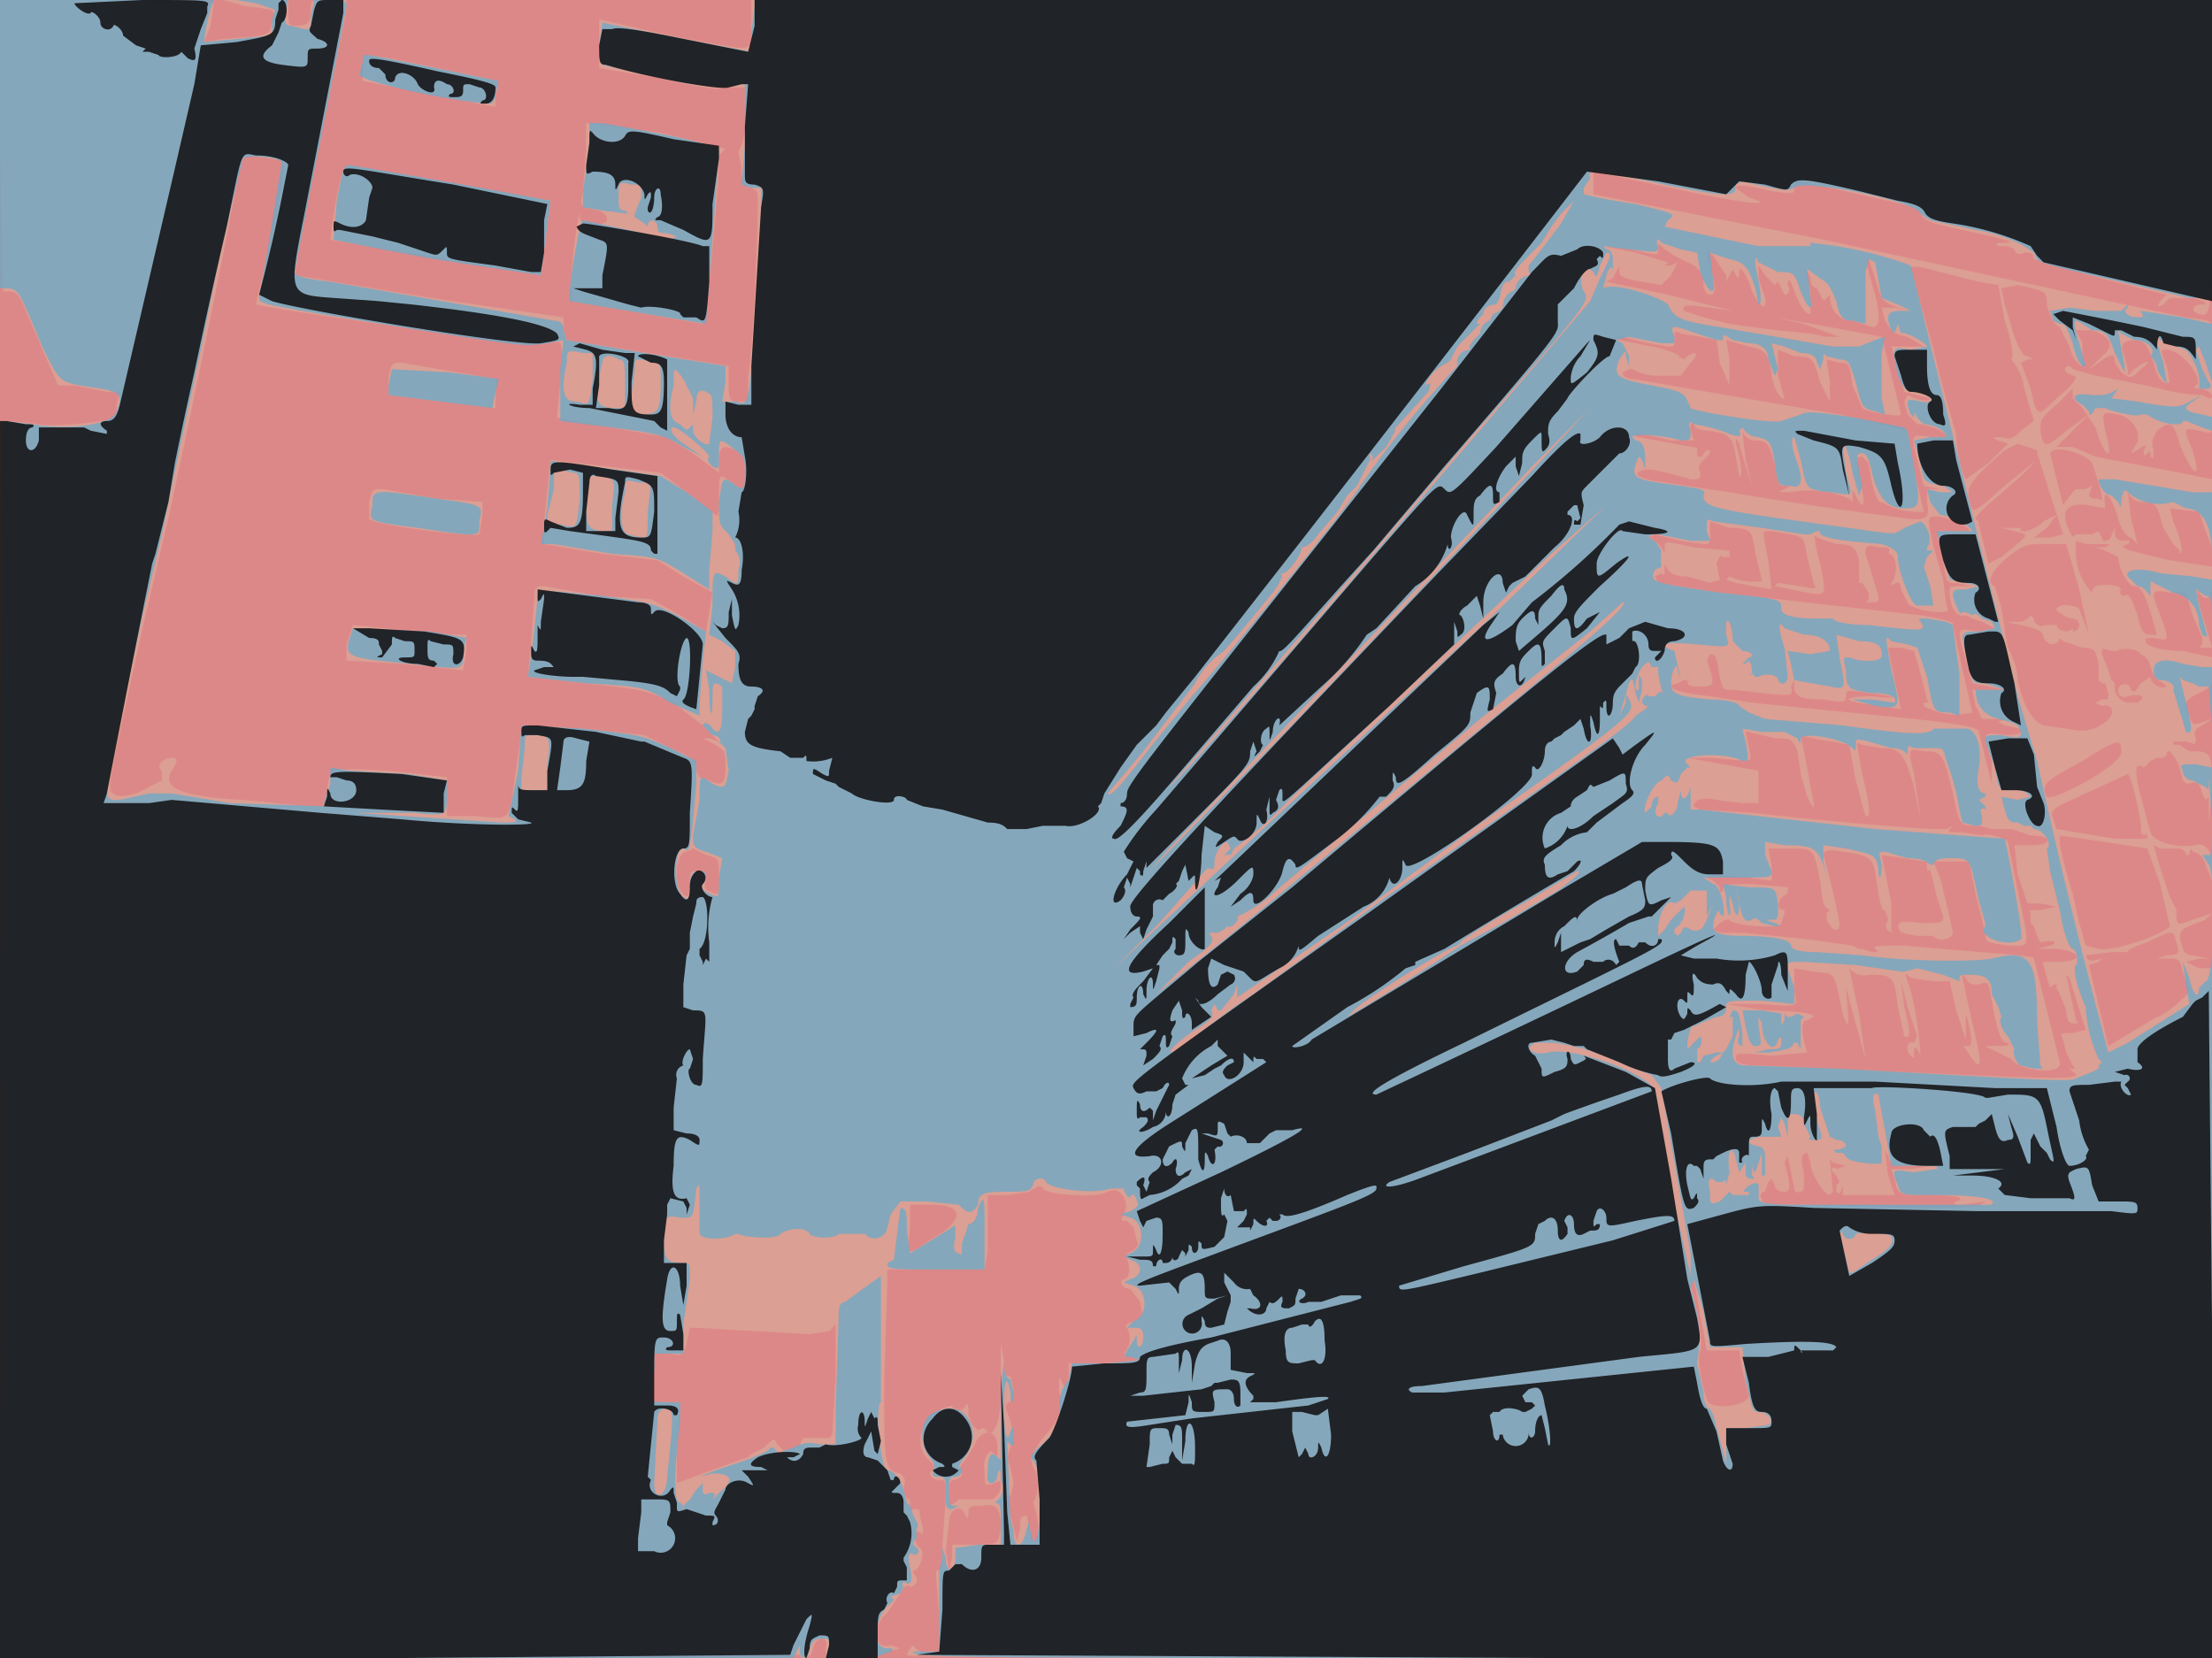 <svg id="16282281824-posters-1644597942947" itemscope="" itemtype="/posters" itemid="/+16282281824/posters/1644597942947" viewBox="0 0 683 512" preserveAspectRatio="xMidYMid slice" tabindex="0" xmlns="http://www.w3.org/2000/svg"><rect itemprop="background" width="100%" height="100%" fill="white" tabindex="-1" style="fill: rgb(221, 136, 136); color: rgb(163, 221, 54);"></rect><path d="M0 45l1 45h2c2 0 3 1 5 6l6 14 4 9h5l10 2h4l-1 4v4c-2 1-18 3-24 2l-9-1H0v382h123l123-1h1c0 2 4 1 4-2 1-4 5-4 4 0v3h8a18 18 0 0011-2l4-1-3-1c-5 2-6-6-1-10l4-6c1-2 2-3 3-2 2 0 3-3 1-4v-1c2 0 4-6 2-7-1-1-2-2-1-5h1c1 1 1 1 1-1l-1-4c0-2 0-2-2-2-1 1-1 1-1-1v-2c-1 0-2-1-2-4 1-2 0-3-1-4-5-1-5-2-5-29l1-30v-4h30l1-6v-17h6l7-1c2-2 4-2 4-1 1 2 17 3 20 1 4-2 7 3 5 7-1 2-1 2 1 2l2 2 1 4c1 1 0 3-3 4v2c1 2 1 6-1 6-2 1 0 3 2 3l3 4c1 5 1 5-2 6-2 1-3 1-2 2a7 7 0 01-1 8l3 1 2 1-11 1h-11v4c-1 4-1 4-2 2s-1-2-1 0v3c2 3 0 9-5 14-4 6-4 6-3 9a11 11 0 010 11c2 5 2 12 1 12-2 0-2-1-2-4l-1-4c-2 0-2 1-2 4l-1 4-1-4-1-4-1-4c0-2 0-3 1-2l1-4-1-5-1-3 1-3 1-4-1-4-1-3c-1-2 0-3 1-3l1-4-1-4c-2 0-2-1-2-5l-1-5v8c1 14-2 23-5 18h-1c-1 2-4-2-4-5 0-2 0-3-1-2 0 2-4 2-4 0l-3 1c-6 3-9 10-5 15 2 2 3 3 2 4-2 1 0 3 2 3s2 0 2 6l-1 14c0 7 0 8-2 8v1l1 13v11h-3a4 4 0 01-5-2l-1 1-1 2c-1 1 90 1 201 1h203V309l-1-207c0-3 0-3-8-4l-19-4-93-20-71-14v-7l24 5c22 5 34 6 24 3l-4-3c0-1 3-1 11 1 7 1 7 1 7-1s0-2 2-2l18 4c18 4 18 4 19 6s3 3 13 5c14 3 17 4 13 4-3 0-3 0-2 1h3l2 1c0 1 1 2 3 1 2 0 3 0 3 2l21 6 20 5-2 2c-1 2-1 2 1 1l2-2h7c4 1 5 2 3 2-3 0-4 2-1 3 4 1 4 0 5-50V0H232v8c0 9 2 8-25 3l-22-5v15l18 3c13 3 19 4 22 3h5v9a19 19 0 01-2 11l1 5c0 5 1 5 3 6s2 1 2 5c0 7-1 39-3 54v7h-3c-3 0-3-1-3-6v-5l-25-4-25-4-1-3v-4l-41-6-42-7 3-18a7842 7842 0 0013-64V0h-5c-6 0-6 0-6 3 0 4-1 5-5 5-2 0-2-1-2-4V0H69l7 2c10 1 9 1 8 5s0 4-15 5l-6 1 2-5 1-7-33-1H0v45m112-24v4l41 8v-4l1-4-19-4c-24-5-23-5-23 0m69 17v8l-1 13c-1 5-1 5 5 6 3 1 3 4 1 4a4 4 0 01-7-3c-1 2-4 26-2 27l40 7c1 0 5-41 5-52l2-2-20-5-23-3M74 52l-4 21a4653 4653 0 01-18 87l-8 34c-11 50-11 50-9 51 2 2 8 0 11-2l4-2v-3c-2-1 0-4 3-4 2 0 2 1 0 4-3 5 2 8 22 9l20 2h5l1-5c1-7 0-7 19-6l18 2v12h9c11 1 10 2 12-12l2-14v-2l19 1 19 2 8 4c7 3 8 4 8 7l1 2 3 1c4 2 5 1 5-4s0-5-3-7l-4-2h2l3 1-2-2-3-3-9-7c-9-4-9-4-27-6l-18-2 1-11 1-14c0-3 1-3 3-3l17 3 16 1 9 5 8 5 1-6 1-6-9-5-8-5-17-2-18-3c-1-1 2-25 2-26l17 2 17 2 8 6 9 7c1 1 1-2 1-5 0-8 0-8 4-5s4 3 4-3c0-4 0-5-3-7-4-2-5-1-5 4v3l-8-6-8-5-17-3-17-3 1-11c1-14 1-13-5-12-5 1-87-11-89-12l5-21c5-25 5-23 0-24l-6-1c-2 0-3 0-4 4m32 1c-2 4-4 21-4 21l65 11 3-23-63-11-1 2m389 23l10 2 10 3-1 1h-1 3l2-1-2 4-3 3-6-1c-6-1-7-2-7-3 0-2 0-2-1 0l-1 2-2 1 19 4 20 5-7-1c-7-1-9-1-8 1l6 2 8 2 7 1 8 1 10 1 5 1h4l-11-4-9-2 17 3 16 3 3 12 3 12c-1 1-11-1-12-2l-3-7c-1-7-1-7-4-7l-4-1 1 7v6l-3-6c-2-7-2-8-8-8l-5-2v8l2 7c-1 1-4-4-4-8-1-6-2-7-7-8l-7-2 1 6v8l-3-7-1-7-5-1-6-1c-2-1-2-1-2 2 0 2 0 2-2 2l-6-1-8-2c-2 0-2 0-1 1l10 2a31 31 0 019 3h-1l2 1 1-1 2-1c1 0 1 1-1 3l-3 4h-8a16 16 0 01-7-2h-1l-2 1c0 1 1 2 3 2l64 11 21 5 2 12 3 13a22 22 0 01-13-3c-1 1-3-4-4-12l-2-2c-2 0-2 1-1 6 2 8 2 12-1 6-1-2-1-2-1 0v2l-1-1a31 31 0 00-18-2c-4 0-4 0-2-1s2-1 0-1-2-1-3-7c-2-6-2-7-6-7a4 4 0 01-4-3l1 9 2 8-2-6-2-7c-1-2-1-2-1 0 2 7 2 11 1 10l-1-6c-1-6-2-7-8-8-3 0-5-1-5-2-1-1-1 0-1 2l1 3h-7l-9-2c-3 0-3 0-1 1l11 2c4 1 8 1 7 2v1c0 2 2 1 2 0l1-1c2 0 1 1-1 3-1 1-2 2-1 4 0 2 0 2-3 2l-7-2-5-1h-2c-5 1-2 3 6 4l20 3a1357 1357 0 0054 8c7 1 8 0 7-5v-4h4l5 1-5-1-5-1-2-8c-2-8-2-8 4-7h5c0-2-6-4-9-4l-3-3-1-4 1-2c4 2 7 2 7 1l-4-1-4-1-4-14h10l-5-3c-5-1-5-2-7-5l-1-4h4l5 1-4-1c-5-2-5-2-7-9l-2-6c-1 0-1 1 2 11 2 8 1 10-1 10l-6-2c-4 0-7-3-7-8l-1 1c-1 1-1 1-2-1l-1-2c-1 0-2-1-2-3-2-5-2-3 0 4v7c-2 0-4-4-6-10-1-1-1 0-1 1 1 2 0 3-1 3l-1-2-1-2-1 1-3-3-2-3v4l2 6c1 5-3 2-5-5-2-4-3-5-3-3s0 2-1 1c-1-2-1-2-2 0l-1 2v-2l-2-3-2-3-2-2v2c3 10 3 12 1 12-1 0-2-1-2-4a7 7 0 00-5-6l-4-2-3-2c-2-2-2-2-2 0s0 2-8 0l-9-1m95 7l7 25a492 492 0 007 26c0 5 2 13 3 14l7-5 6-6-3-1c-2-1-2-1 1-1 3 1 4 0 6-2l4-3-3-10a17 17 0 00-4-9c1-1 0-6-2-12l-2-11-6-1-12-3c-7-2-9-2-9-1m28 6l1 5 3 10c2 5 3 6 4 6 2 1 2 1 0 1l-2 1 3 8c2 9 2 9 8 3 6-5 7-7 5-7l-2-1c-1-1 0-2 1-2l1 1 7 2a596 596 0 0120 4 53 53 0 0013 2l2 1c2 0 1-2-2-3-2 0-3 0-2-1 3-1-4-11-9-11-2 0-2 0 0 5l1 5c-2 1-4-1-5-6-2-5-2-6-5-7-4 0-6 1-4 5l1 4v2l2-2c4-3 6-3 2 0-3 3-3 3-6 1l-2-3c0-3-1-3-5 0l-3 2 4-4c4-3 3-6-3-8h-5l2 4v7c-1 0-3-2-4-6l-3-6c-1 0-3-3-4-7 0-4 0-4-9-6l-5 1m-498 27v6l33 4v-9l-29-5c-3 0-3 0-4 4m515 9c-5 4-5 5-5 8 1 6 2 5 8 0l7-5-5 5-5 5h5l7 3 5 1a1502 1502 0 0131 6v21l-2-5-2-6-9-1 1 4c3 7 3 10 2 10v-1l-2-2-3-5c-2-7-2-8-7-8a5 5 0 01-4-3l1 8 2 8-1-1-1-1c-1 0-3-2-4-6-2-7-5-10-4-4v1l-5-1c-7-1-9 2-6 8 1 2 1 2 2 1h5l2-1 1 2c0 2 3 1 3-1l1-2v2c0 1 1 2 3 2s2 0 1 1c-4 1 0 2 13 5l13 2v5c0 5-2 6-4 3-1-2-1 1 2 10l2 7h-2c-2 0-2 0-1-1v-2l-3-7-2-7h-5c-6-1-6-1-3 7s3 8-2 7c-3 0-3 0-2 2 2 1 5 2 11 2l9 2v4c0 5 0 5-4 7s-5 3-3 7c1 3 1 3 4 2l3-1-3 2c-2 1-3 2-2 4 0 2 0 2-3 1h-4v1h2l3 2c7 0 7 0 7 13l-1 9v-6c0-2 0-2-1-1l-1-2c-1-3-1-4-4-3-2 0-2-1-3-5-1-3-4-7-4-4l-1 1h-2l-2 1-1 1-1 1c-3-2-3 1-1 9l3 11c1 3 8 5 14 4 3-1 5 2 5 6v5l-2-5a5 5 0 00-4-4c0-1-1-1-1 1h-1c0-1-1-2-3-2h-5l-2-1 2 7 3 9 1 2 1 2c0 5 0 5 5 3l6-2-2 2c-8 3-9 3-7 9 1 2 2 2 3 2l5 1h-3l-4 1 4 2h4v106c0 85 1 68 1-85 0-105 0-190-1-189 0 3 0 3-4 2-5-1-5-1-2 6 3 10 0 8-4-2-2-7-3-7-7-4-1 2-2 3-1 6 0 2 0 3-1 2 0-2 0-2-1-1s-1 1-1-1c1-2 1-2-2 0l-2 1 1-2c3-3 0-9-5-10s-5-1-4 5c3 10 0 9-3-1l-4-6-3-3v-3l-5 5m-16 14c-10 9-12 11-11 15 1 5 1 5 11-4l10-8-5 5c-15 13-15 13-13 14v1l3 12 4-2 6-5c2-2 2-2-2-3l-4-1h6c-1 2 4 1 7-2l4-2-3 4-4 3h5l4-1-8-25v-1l-6-2-4 2m14 1l4 16 3-4 1-1h3l2-1-1 3 1 1h2c2 2 1-2-2-11-2-3-12-6-13-3m-519 15v5c-1 2 33 6 34 5l1-6v-4l-14-1-17-3c-3 0-3 0-4 4m482 5c-1 0 0 6 4 19l1 8c1 2 0 2-2 2-5 0-10-2-10-3l-1-2-1-2c0-2-1-3-3-1v-1c2-2 2-9-1-9-1 1-1 1 0 0 1-2 0-2-3-2-4-1-4 0-4 2a658 658 0 014 13c0 2 0 2-2 2s-2 0-1-1v-2l-2-3h-1v-7c-1-4-2-5-7-5l-6-2c-1-2-1 1 1 8 2 10 2 10-4 9l-10-2 1-1 7 1c5 1 5 1 4-1l-2-8c-1-6-1-6-5-7l-6-1c-3 0-3-1-1 9l1 9-11-2-3-1 1-1c4 2 11 2 10 1l-2-8c-1-7-1-8-8-8l-6-2v3c0 4 0 4-2 4l-7-1-8-2-2 1 2 1 2 2c1 2 1 2 1 0s0-2 9 0l11 1v2h-2c-1-1-1 0-2 2l1 5-3 1-7-2c-4 0-5-1-6-2l-1-2v2c0 1 0 2-1 1l-2 1 1 2 19 3 62 7c6 1 11 2 10 3l3 14 3 13a20 20 0 01-15-2v-1c1 0 2 0 1-1l-2-8-2-7-4-1h-4l2 10 2 9-13-2c-6-1-3-2 4-2 9 1 8 0-1-1-7-1-7-1-7 1s-1 2-7 1c-7 0-9-1-9-4v-2l-1 2c1 3 0 3-9 2l-9-1c-3 0-3 0-4-4-1-6-1-7-3-7l-1 2c3 8 2 8-2 8-3 0-4 0-4-2h-1l-2 1c-5 1 0 3 10 4l13 2 50 5c18 2 20 3 20 4l4 16v-7c-3-9-3-9 4-8 7 0 7-2 0-3l-2-1c2-1 2-1 0-1h-5l-2-4-1-5h10l-5-1-5-1-2-7c-3-11-3-10 4-9l5-1-4-2-3-1-2-1c-3 1-5-3-5-7 0-2 0-2 4-2h3l-5-1c-3 0-3 0-4-7-2-8-2-10 0-9h8c0-2-11-6-12-4m24 12c-5 4-7 8-4 9l2 7 1 6v1l1 5c1 2 3 6 3 10 2 9 5 13 8 14l7 1c5 1 8 1 12-2 3-2 3-6-1-5l-2-1 2-1c2 0 2 0 2-2l-1-3h-1l-1-1v-5c-1-4-1-5-5-5l-6-2-1-1c-1 3-4 2-5 0 0-2-2-3-7-4s-5-1-2-1a5 5 0 005-2l1 1c0 2 3 3 3 2h4a3 3 0 005 1v1a2 2 0 000-4c-2 0-6-3-5-3 1-2 6-1 7 0l3 8-3-14-4-14h-6c-6 0-7 0-12 4m21-4v1a18 18 0 005 14c0-2 2-3 8-2l1 1c-1 1 0 2 1 2 1-1 2 0 4 6 1 5 2 6 4 6h2l-2-7c-2-6-3-8-5-8s-5-6-5-9l-4-2-3-1h3c2-1 2-1-2-1h-4l-3-1v1m-532 25l-2 6v5l18 1 18 2 1-6v-5h-6l-29-3m540 9l2 5 1 3 1 1a5 5 0 004 6h3c3-2 1-3-3-2a2 2 0 111-2c1 1 1 1 3-2l3-2c0 2 3 4 5 3l-1-1c-2-1-3-2-4-5a5 5 0 00-3-4c-1-2-7-2-7-1h-2c-3-1-3-1-3 1m-110 24l1 5c1 5 2 4-12 3h-7l11 2 11 2v10h-5l-8-1c-4-1-7 0-7 2l2 1 16 1a1226 1226 0 0055 5h5l2-1c-2 2-2 2 3 2l6 1c1-1 8 1 8 2l3 15c4 19 4 17-3 17-7-1-7-1-7-4l-3-12-2-10h-11l2 5a319 319 0 014 17c0 2-5 3-6 1h-5l-5-1c-2-3-1-4 6-3 7 0 7 0 7-2l-2-6c-2-9-2-9-3-8v-3h-1l-6-1-7-1 3 15v9c-2-1-2-2-1-4l-1-3c-1 1-2-4-3-12-1-4-2-5-10-6-5-1-6 0-6 1a242 242 0 015 21c0 3-2 3-4-1v-2l1-1c-2-1-2-1-3-9-2-10-2-10-9-10h-7l1 5v5l-7-1-10-1-3 1 2 1 2 2c0 2 0 2 1 1 0-2 1-2 9-2l11 1v2c-3 1-4 5-1 5v1l-1 3c1 2-15 1-16-1h-1l-2 1-2 2 2 1h7l20 2 14 2 2 1h1l3 1c2 0 2 0 1-1s1-1 9-1c21 2 41 3 40 4l8 32c1 4-12 3-15-1l-6-3c-3-1-2-1 2-1 2 0 4 0 3-1-2 0-3-2-5-13-1-6-1-6-4-5-2 0-3 0-4-2-2-3-1 0 2 14 3 12 3 15 0 11l-2-3c-1-1-1-1 1-1 1 0 1-3-1-10v8l-3-9-2-9h-5l-7-1c-2-2-2-2 0 4a112 112 0 013 20l-1-2c-1-1-1 0-1 1 0 2 0 2-1 1-2-2-1-5 1-4l1-2-3-9-2-8 1 8c2 8 2 10 0 9l-2-9c-1-10-2-10-9-10a6 6 0 01-6-2l3 14 2 14-3-11-3-11c1 12 1 14-1 8-3-14-2-12-9-13l-6-1v7c1 5 2 5-10 4h-11l12 2c8 0 16 1 15 2l-2 1c-2 0-2 4 0 10l-11 1c-11-1-11-1-11 1 0 1 2 2 6 2l24 1c63 3 80 4 74 1l-1-1c2 0 2 0 1-1l-2-4-1-4c-1-2-1-2 3-2l4-1-5-16-1-1 3 14c1 1 1 1-1 1-1 0-2-1-2-4l-2-5-1-2v-1h-1l-1 1-1-3-1-4c-1-1 0-1 4-1 10 0 7-4-2-4h-4l4-1c3-1 1-2-3-1l-1-2-1-3-1-1v-3c-1-1 0-1 3-1l5-1-5-1h-4l-3-9-1-9h5c7 0 7-3 0-3l-6-2h-6l-4-1c-6 0-6 0-8-10-3-12-3-13-9-13-5-1-5-1-3 7l2 14-2-10c-3-10-4-12-10-12l-6-1c-2-1-2-2 0 9 2 8 3 14 1 13l-3-11-2-11-5-1a55 55 0 01-10-2l2 10c2 12 3 14 1 11l-1-2-2-7-1-7c-1-3-2-4-5-4h-2l-4-1-4-1h-1m104 9c-11 6-13 7-11 11 1 2 24-10 23-14 0-4-1-4-12 3m1 10c-11 5-11 5-10 8l1 3 18 3h10c0-1 0-2-1-1l-1-1c1-1-3-18-4-18l-13 6m-8 16a167 167 0 004 15l2 9 2 7 4 1c5 1 21-5 22-7l-3-13-4-11-13-2-14-2v3m-424 2c-3 0-4 8-2 12 2 3 3 2 3-2s0-4 3-4c2 0 2 0 2 3-1 2 0 3 1 3 3 2 3 1 3-4 0-6 0-6-4-7l-4-2-2 1m451 28c-6 2-7 3-5 3h-6l-8 1c1 2 1 2 5 1l-1 1-3 1 6 25 10-6 5-3c2 0 10-7 10-8l-2-6c-1-4-1-4-5-4h-3l3-1c4 0 4-1 3-4-1-4-1-4-9 0m-81 64l1 8 2 6h-16v-3l1-2-1 2c-1 3-1 3-2 2v-2l1-1-1-2-1-1c-1-1 0-2 1-1l3-1-4-1-1-1 1 10-1 1c-2 0-6-7-6-10l-1-3c-2 0-2 3-1 6v5c0 1-3 2-3 0l-2-10-1 2c2 7 2 9 0 9s-3-1-3-2l-1-2-1 1-1 3c-1 0-2 1-1 2 0 2 1 2 13 2l33 1c18 0 21 0 23-2l-7 1c-3 0-3 0-2-1 3-1 1-2-9-2-9 0-9 0-10-5l-1-3h6l6-1h-6c-6 0-6 0-7-3l-1-2m-301 24c-1 9-1 9 6 4 11-6 11-11 1-11h-7v7m241 18c2 6 4 19 3 20-1 2 0 9 2 15 1 4 13 2 13-1l-2-8-1-6h-10l-2-11-2-11-1 2m-309 13l-1 5c-1 3-1 4-5 3h-5v5l-1 8c0 2 0 2 4 2h5l-1 13v12l8-3 11-4 3-1 1-1 4-2c3-3 3-3 4-1l2 2 4-1c1 0 2 0 1-1l1-2h8l1-1 1-18v-16l-2 2-6 1-35-2h-2m88 36l-3 5c-1 1-2 2-1 3 0 2 0 2-2 3-2 0-2 1-2 4 0 4 0 4 2 3l1-1h10c1 0 3-2 3-4s0-2-2-1c-3 1-3 1-3-4a6 6 0 012-6l1 1c1 1 1 1 1-2 0-6-5-6-7-1m2 19c-3 0-4 0-4 2s0 2-1 1c-1-4-5-2-5 2l-1 9 1 6 1-4v-4h5c10 0 9 0 10-5 0-6-1-8-6-7" tabindex="-1" itemprop="light" style="fill-opacity: 0.235; fill-rule: evenodd; fill: rgb(214, 234, 184); color: rgb(9, 13, 3);"></path><path d="M0 44v45h3c3 1 3 1 10 18 6 12 5 11 18 13 6 1 7 2 5 7-1 4-14 6-26 4l-9-1-1 191v191h245l1-2 1-2v2c0 3 3 2 3-1 1-2 1-3 4-3 2 0 2 0 2 3l-1 3h8a26 26 0 0012-2c1-1 1-1-1-1-5 0-4-9 0-13l2-2-1-1 3-1 1-2c-1-1 0-2 1-1 1 0 2 0 1-5-1-4 0-5 1-4a1 1 0 101-2l-1-1v-1l1-1v-3c1-1 0-2-1-4l-1-3-1-1-1-4c-1-3-3-6-5-6s-4-20-2-21v-39l-7 5-4 3c-1 0-2 1-2 3l-1 31v10h-5a10 10 0 00-8 1l-3 1c-1 1-2 1-3-1h-1l-1 1-2 1-5 2-9 3-5 2 4-1c6 0 7 2 2 6l-2 2c1-2 1-2-1-2-2 1-2 0-2-1v-2l-2 2-2 3-2 2c0 1-1 1 0 0l-1-1c-2 0-2-9 0-25v-6h-4c-6 0-6 0-4-10v-5h9v-9l2-14c0-5 0-5-2-5-5 0-6-1-6-7 0-7 0-8 5-7 4 0 4 1 5-9 1-2 1-1 1 3v11c1 2 8 2 11 0h1c1 1 12 2 13 0 3-2 8-2 9 0 0 1 7 2 9 0h8a4 4 0 007-2l1-4 3-4h8l10 1c3 3 4 3 6 0 0-3 1-4 8-4s8 0 9-2c0-2 3-3 4-1s14 4 20 2h4a4 4 0 002 3c0-2 2-1 2 1 1 1 0 2-2 3l-3 1 3 1c4 1 5 9 0 11-2 1-2 1 0 2 4 1 4 5 0 6l-2 1 3 1c4 1 5 9 0 11l-2 2h2c2 0 3 0 3 3s-2 4-2 1c0-2 0-2-1 0l-2 3c-1 2-1 2 1 2l3 1-10 1h-11l-1 5-2 3-1 4c1 7 0 7-4 12-5 4-5 5-4 6 3 2 3 25 0 25l-1-4v-3l-1 3c-1 6-4 7-4 1l-1-4-1-24 1 1c1 1 1 0 1-2 0-4 0-4-1-2-1 4-2 1-2-8 0-8 1-10 2-4 0 4 1 4 1 0l-1-4c-2-1-2-3-2-6l-1 10v18c0 3 0 3-1 2-2-2-3-1-3 5-1 4 3 4 3 0 1-2 1-1 1 2a5 5 0 01-2 7c2 0 2 1 2 6v7h-7l-7 1v3c0 5-3 5-3 0l-1-3v3l-1 4v25h-8c-1 2 17 2 200 2h202V129l-4-1c-6-1-6-2-3-4l3-2-4 2c-3 2-5 2-16 0l-8-1 2-3 3-2-3 2c-3 2-4 2-8 2-6-1-7 1-3 3l2 2c0 2 1 1 2-1h3c2 1 10 3 11 2h2c4 3 11 4 11 2h1l5 2 3 1v19h-6l-24-4h-5c0 2 2 5 4 5l2 2c1 2 1 2 1-1 1-3 1-3 2-2a15 15 0 0014 3l4 2c5 0 8 5 8 15v7l-6-1-10-1c-7-2-11-1-10 1l3 3c2 0 3 2 4 3v-1c0-4 0-4 1-3l6 3c5 1 8 5 8 10l1 3c2 1 2 2-1-9l-1-5 3 2c2 0 2 1 2 11v11h-3l-6-1c-6-2-9-1-9 2 0 2 1 3 2 3 3 0 5 2 4 3l4 13c2 1 2-1 0-9l-2-8 1 1 3 1 2 1h3l1 12v13l-5-1c-5 0-5 0-4 2 0 2 2 3 3 3l4 2c1 1 1 1 1-1v-2l1 13c0 7 0 12-1 11h-2l2 3c2 2 2 36-1 36l-2 2c0 4-2 2-3-3l-2-5 1 7 1 6-19 12-6 3a1927 1927 0 01-22-90l-6-20-11-44-22-89a121 121 0 00-31-7v1h-16l-5-1-24-5 1-2c3-2 2-2-10-5a169 169 0 01-16-3v-2l2-3c-1-3 0-3 23 2 20 4 22 4 22 0l2-1c13 3 14 3 16 2 2-3 38 4 39 8l3 2 14 3a46 46 0 0115 5l3 2c2 4-3 2 48 14h7l1-46V0H233v2l-1 8v6a2144 2144 0 01-46-9l-1 7 1 6 18 4a74 74 0 0026 2v19l-1 12 3 1h3v12c-4 59-3 55-8 54h-4l1-6v-5l-25-4-24-4-1-3c0-2-1-3-3-3l-69-12c-9-1-11-2-11-3l4-21a5212 5212 0 0012-61c0-2-1-2-5-2h-5l-1 5c0 4 0 4-2 4l-4-1c-2 0-2-1-2-4l1-4H73l6 1 6 2-1 3v5l-21 2a56 56 0 013-13H0v44m112-25l-1 4c0 2 26 8 40 9 1 0 2-1 2-3l1-4-5-1a2194 2194 0 00-35-7c-2 0-2 0-2 2m70 27l-2 13v5l6 1 8 1-1-1c-2 0-2-1-2-4 0-5 0-5 4-4 3 0 3 0 3 4l-2 5v1l3 2 1 1c0-3 3-2 3 0s1 2 3 2l3 1-2 1-13-3-14-3c-1 0-5 23-4 25l42 7 4-53c0-2-8-4-36-9h-4v8M75 49l-7 29-6 30a4482 4482 0 00-12 57l-6 25-8 37c-4 21-4 20 1 20l9-2h7l18 3 31 1-2-1 2-6v-5l6 1 18 1 12 2v4c0 7 0 7-10 6h-18l45 3c3 0 5 0 4-1l-2-1 3-14 1-14 19 1c18 2 18 2 27 6l8 4v7c-2 23-2 21-4 20-3 0-3 13 0 15 2 1 2 1 2-3s1-5 3-5 3 1 1 4c-1 1 0 2 2 3 3 1 3 2 3-5l1-6-5-2c-4-1-4-2-4-5l2-11c0-8 0-8 4-5 4 2 4 1 5-4l-1-7-2-2c1 0 0-2-2-2l-3-3c0-1 2-1 3 1 2 2 3 1 3-6v-7c-3-2-3-1-3 4 0 7-1 5-1-3l-1-6 4 2 4 2 1-5v-5l-4-3-4-2 1-9c0-11 0-11 4-9 4 3 4 3 4-2 1-3 0-5-1-6v-2l-2-3c-3-3-3-3-3-10 1-7 1-8 4-6 4 3 4 2 4-3 0-4 0-5-3-7-5-4-5-4-5 2 0 4 0 4-2 3-1-1-2-2-1-3 0-1-9-9-11-9s0 3 3 5l6 4-6-3c-5-3-6-4-22-6l-16-2v-16l1-9-5 1c-7 1-7 1-39-4-49-8-50-8-50-10l3-17 4-25c-2-2-12-2-12-1m29 13l-1 12 15 3 16 3 33 5 3-23a2558 2558 0 00-62-11c-2 0-2 1-4 11m378 4l-3 4-3 5c-8 8-9 9-8 10l-2 2h-1l-1 1-1 4-1 2c-2 0-4 1-4 3l-1 1a3 3 0 00-1 2h1l-7 7-2 4-1 1a13 13 0 00-7 7c2-1 2-1 1 2l-10 11-2 1c-1 1-1 1 0 0 3-2 2 0-1 5-3 3-6 6-4 3l-1-1v2l-2 4-2 4-2 2-1 1-3 5-6 7c-2 3-4 4-5 4 0-1-1 0 0 0 0 2-4 8-6 8l-2 1c-1 1-1 1 0 0 3-2 2 1-1 5l-9 11-6 7a25 25 0 00-9 10l-16 21-5 6-6 7c1 1 3-1 13-14l13-16c5-5 51-62 52-65a315 315 0 0130-37 4 4 0 014-5c-1-1 1-3 2-4l1-1c0-2 2-4 3-4l1-2 2-1 1-1c0-3 2-5 3-5l1-1c0-2 2-4 5-4l-1-1v-2l4-5 6-8 4-7-4 4m30 10c0 2 0 2-9 1l-8-1 1 1c1 0 2 1 2 3v4c0-2-1-2-2 1l-1 4c4-2 18 3 20 5 2 4 3 5 16 7l35 6h8l5-2 3-1-1 5v14l1 5-3-1c-4-1-4-1-6-9-2-6-2-7-5-7l-4-1c-1-1-1-1-1 1l-1 3-1-2c0-2-2-3-5-3l-5-2-4-1 2 8-1 2-2-5c0-3-2-5-6-5l-5-1c-3-2-3-2-3 0h-2l-6-2-6-2c-2 0-2 0-1 3v2h-4l-10-2-4 1 2 1 2 4v3l-1-3c0-2 0-2-2 1-2 5-1 6 10 8 10 2 10 2 12 7 1 1 25 5 28 4l6-2c2-1 4-1 17 1l15 3 1 1 2 11c2 12 2 13-3 13s-8-3-10-11c-1-5-2-6-3-6-2 0-2 0 0 10l-1 3-2-7c-1-6-3-11-3-8l1 8c2 8 3 7-5 6s-7-1-9-10l-2-7c-1 0-1 3 1 8 2 6 1 8-2 7-4 0-4 0-5-7s-2-7-5-8a6 6 0 01-5-3l-1 1c1 2 0 2-3 1a46 46 0 00-11-3c-1-1-2-1-1 2 0 3 0 3-3 3-7-2-15-2-15-1l1 1c2 0 3 2 3 6v3l-1-3-1-1c-3 7-2 7 13 9 6 1 8 1 7 3 0 3 2 4 23 7l29 4c7 1 7 1 10-1l5-2c2 1 4 6 2 8v1h2l-2 2-1 3 2 6 1 6h-5c-2 0-6-11-6-15 0-2-2-3-5-4-13-1-20-2-19-4h-1l-2 1h-2l-13-2-15-2c-2-1-2-1-2 3l1 3h-6l-10-2c-3 0-4 1-1 2l2 3a20 20 0 000 5l-2 1c-2 4 0 4 20 7 19 2 19 2 19 5 0 2 4 3 11 3h5c0 1 5 2 11 2 17 2 18 2 16-1-1-1-1-1 2-1l6 1 2 1 1 8 1 7v13l-3-1c-5 0-5 0-7-11l-3-9-3-1-5-1c-2-2-2-2 0 9 3 12 3 12-5 11l-7-2h6l7 1c1-2-2-3-7-3-7-1-8-1-8-7-1-4-1-4 1-4 5 2 11 1 10-1 0-3-2-4-7-4l-7-2 1 7c2 10 2 10-3 9l-11-2-1-5-1-4 7 1 6-1c0-3-3-5-8-5l-6-2c-2-3-2 0 0 6l1 9c0 2-2 3-3 1 0-2-5-2-6-1h-1l-1-1c-1 1-1 0 0 0 0-3-1-5-2-3h-1l2-2c2 0 1-2-2-2l-3-3c0-4-1-7-2-6v4c1 4 2 4-9 3-10-1-13 0-7 2l2 9-1-3c0-3-2 0-2 4 0 3 1 4 12 5 5 0 9 1 9 2l3 2 5 2 24 2c21 3 27 3 28 1h10c3 0 5 5 4 12-1 6 0 8 2 8v1l-2 1 2 2v1c-1-1-2 0-1 2 0 3 0 3-2 3l-4-1-1-4a71 71 0 00-4-15c-1-4-1-4-4-4h-6c-2-1-2-1-2 2 1 2 1 2 0 0-1-1-2-2-5-2l-7-2c-4-1-4-1-4 1s0 2-1 1c-3-3-15-5-16-3 0 2 0 2-1 0l-4-2h-7l-6-1 1 4c1 6 1 6-1 6-5-3-21-2-17 1l1 1h-1l-2 2c-1 3-1 3-3 2-1-2-1-2-3 0-3 1-6 9-5 10l2-2c0-2 1-3 2-3v2c-2 3 0 6 2 3h1c0 2 3 0 3-3l1-4c1-2 1-2 0 0 0 4 2 3 3-1v7h3l54 6 40 3c1 4 6 30 5 31-4 3-14-1-11-4v-1l-2-7c-3-13-2-13-9-13-4 0-5 1-5 2h-1c-1-1-3-2-7-2l-7-2c-2 0-2 0-1 4 0 5-1 5-1 1-1-4-1-4-10-6l-7-1v5l1 5-1-4c-2-5-3-6-12-6l-6-1v4l2 5c0 2 0 2-11 2h-10l3 2c2 0 4 8 3 10l-1-1c0-2-2 1-2 4 0 2 2 3 9 3 8 0 15 1 15 3 0 1 2 2 8 2l14 1c14 2 35 2 40 1 12-3 14 0 14 20l1 13c1 1 1 1-2 1l-4-1c-1 0-3-4-2-5l-2-4c-2-2-3-5-2-6l-1-3-2-4c0-5-2-6-7-6-3 0-3 0-3 2l1 3-1-3-5-2-8-2-4 1h-1l-14-2-16-1c-5 0-5 0-5 2l2 6v5l-10-1c-11 0-11 0-11 2s-1 3-3 3l-5 2-2 1c0-2-2 2-2 6v1l2-2 1-1 1-1a3 3 0 01-1 4v4h1l1-2 4-1h2l-2 1c-3 2-2 3 1 1l1-2 1-1 2-4v-6h-1l1-2c2 0 2 1 3 7v4c-1 0-2-1-1-3 0-3 0-3-1 0-2 6-1 9 3 9l29 1c71 4 71 4 73 3l5-2 2-1v-1l1-1-1-1a44 44 0 01-4-16c-3-7-4-12-3-13s0-5-1-5-3-5-4-12l-3-12-1-7c2-1-1-6-4-6l-1-1h-2l-2-1c-2 0-3 0-4-4l-1-4 5 1 4-1-1-1-2-1h-4c-3 0-3-1-4-7l-3-8c0-2 0-2 5-2 5 1 6 1 6-1l-1-2-2-1-4-1c-4-1-7-4-7-9h9l-6-2c-4 0-4 0-5-6-3-10-3-10 3-10l5-1-1-2-3-1c-1-1-2-2-3-1l-2-1h-1c-1 1-1 0-2-2-2-5-1-5 3-5l4-1-4-1-5-1-4-15h11c-1-2-7-5-10-5l-3-4-1-4 4 1h4l-3-2c-6-1-6-1-7-7l-2-7 5-1h5c0-2-4-4-7-4l-2-2c-1-2-1-2-1 0l-1-1c-2-5-1-5 3-4 5 1 4-2-1-3-4 0-4-1-6-5-2-9-2-9 4-8l5-1c0-1-7-5-8-4l-1-3 1-3-1 3c-1 3-1 3-2 2-2-5-1-6 3-6h3l-4-2-5-2-2-11-2-1-1 4v16l-4-1c-3 0-4-1-5-6-2-5-3-6-5-7l-4-3 1 9c1 5-1 3-3-2-2-6-2-6-7-6l-6-3c-1-2-1-2-1 1 2 9 2 12 1 12l-1-5c-2-6-3-8-8-9l-6-2 1 9c1 5-2 3-4-3l-1-6-5-1-6-2c-1-2-2-1-1 1m-18 6c-1 4-1 4-2 2-3-3-5 2-3 6 2 3 2 3-34 44l-29 34a33034 33034 0 01-65 75c1 0 26-28 65-74l30-35 35-41 3-7c3-6 4-8 2-8l-2 4m161 14h-8l-8-1-6 1 1 3 2 1c2 0 2 1 4 6 1 5 3 8 4 7l-2-7c-2-7-2-8 1-6l3 2c4 0 5 1 7 7l3 6v-2l-2-11 1 1 4 2c4 0 7 3 5 5l1 1 1 2c0 2 3 6 3 5l-1-6c-2-6-3-10-1-7l5 2c4 1 4 2 6 6a13 13 0 011 7h2a1 1 0 101-2l-2-4-2-6 1-1 2 5 2 6v-18l-9-2-13-2c1 2 1 2-1 2-3 0-5-2-3-3v-1l-2 2m-480 16c-2 9-1 12 3 12 4 1 4 2 5-7v-8h-3c-5-1-5-1-5 3m11 0c-3 12-2 14 4 14h3v-7c0-6 0-8-2-8-3-2-5-1-5 1m10 2l-1 8v5l3 1c5 0 6-1 6-9 0-7 0-7-2-7l-4-1c-2 0-2 0-2 3m-75 0l-1 5v3l16 2 16 2 1-5 1-4-15-2-18-1m87 5c-2 8-1 11 2 12 2 2 2 2 3 1s1-1 1 1 4 5 5 4l1-8c0-7 0-7-2-8s-3 0-3 3l-1 4v-5l-3-6c-3-4-3-4-3 2m267 23a30176 30176 0 01-114 120l-6 7 40-41 55-58 41-44-16 16M0 321c0 105 1 148 1 96a42742 42742 0 00-1-96m170-177l-1 13-2 11h4l18 3c14 1 14 1 22 6l8 5v-6l1-12v-6l-8-6-8-5-14-2-17-2c-3-1-3-1-3 1m1 7l-2 8c0 3 0 3 4 3 5 1 5 2 6-8 0-7 0-8-2-8l-4-1c-2 0-2 0-2 6m10 2c0 9 0 10 4 11h4v-8c1-8 1-8-3-9h-4l-1 6m12-1c-2 7-1 13 1 13l4 1c2 0 2 0 2-8 1-9 2-9-3-9-4-1-4-1-4 3m-78 4c-1 5-2 5 14 7 20 3 19 3 19-2 1-5 2-5-13-7-20-3-20-3-20 2m364 15a26630 26630 0 01-81 76 110 110 0 01-17 15l-1 2h-2l1-1 1-1-1-2c-2 0-4 4-4 6s0 3-2 2l-1 1-14 16-14 14 47-44 70-65 35-34-17 15m-313 13a342 342 0 01-3 25l18 2c17 1 18 1 26 6l9 4v-4l1-13 1-9-9-5c-8-4-9-4-23-6-20-2-20-2-20 0m325 11l-34 27-63 53a40 40 0 01-12 8c1 1-2 4-3 3l-1 1-2 1c-3 0-3 0-2 1 1 2 0 3-7 8l-10 10-2 2 2-2 25-20 80-66c28-23 42-35 39-35l-10 9m-382-1c-3 9-4 9 18 11 17 2 16 2 16-4l1-4-11-2-24-1m398 12c-2 3-3 8-1 7v-3c0-2 0-2 1 0v3l-1 4-1-3c-1-5-1-5-2-3l-3 10 2-4c0-3 0-3 1-1 2 4 3 4-47 39l-39 29-35 24v-4l-1 3-4 5h-1l-1-2-1 2c1 2 0 3-5 6-6 4-11 9-5 6l5-4 12-9 6-4 41-30c71-50 75-53 77-56l3-2 1-1h-1l-1-1c0-2 2-3 2-2h2c1-1 2-2 3-1l-1-1-1-5v-2h-2c-1-2-1-2-3 0m-345 25l-1 9v4h8v-8c1-8 1-9-4-9-3 0-3 0-3 4m310 47a263 263 0 00-20 12l-1 1-1 1c-2 0-28 16-32 20l-2 2a687 687 0 0035-22l13-7 17-10c4-3 8-6 6-6l-15 9m61-1c0 6 2 8 1 2 0-3 0-3 1 0 1 5 2 5 2-1l-1-4 1 5c1 5 2 6 4 5 1-1 2 0 3 1l4 1c2 0 2 0 0-1-3-1-3-1-1-1s2 0 2-5c-1-5 0-5-9-5l-8-1 1 4m-11-2l-3 3-2 1c-2-2-5 3-5 8v2l2-2 2-3 1-1 1-1 2-2c1 1-1 6-2 6l-1 1v1l1 1 1-1c1-2 1-2 3-1a3 3 0 004-1l1-2 2-5 1-3-1 3-2 4v-8h-5m17 42c1 5 2 6 3 6 2 0 2 0 1-6v-3l1 2c0 6 4 10 5 5 1-1 1-1 1 1s-1 2-4 2l-4 1h4c6-1 7-1 8-3h1l1 2v-9l1-1-2-1-2 1h-1c-1-1-1-1-1 1-1 2-1 2-1 0v-2l-6-1h-6l1 5m-65 5c-4 2 0 4 4 3 8-2 32 7 33 12l5 30 6 27v-7a33960 33960 0 00-9-51l-3-4-10-4a69 69 0 00-20-6h-6m86 17l1 7c2 6 2 6-1 6-1 0-2 0-1-1l-1-2-1-2c0-2-1-3-3-3s-2 0-2 4v3l-1-4-1-2-1 3 1 3h-5c-5 0-7 2-2 3 1 0 2 1 2 3v6h-1v-7l-1 3c-1 4-2 4-2-1l1-3-1 3v5c1 1 1 1-1 1l-1-1v-4l1-3-1 3-2 3-1-4c-1-5-3-3-2 4l-1 4c0-2 0-2-1-1h-2c-2-2-3-1-2 3 0 4 0 4 3 3l2-2 1-1 1 1h5v-1c-2 0-2 0-1-1 2-2 4-2 4-1v4c0 1 1 2 11 2h61c2-2-5-3-19-3-9 0-9 0-10-3-2-5-2-5 5-4l7-1c1-1-1-1-6-1h-8l-2-11-2-11c-2-1-2 1-1 5l1 8 1 3v5c0 1-11 0-11-2l-1-1h-2c-1-1-1-1 1-1l2-1c0-1-1-2-3-2l-2-1-1-3-2-6c0-4-2-7-2-3m-258 34c0 2-1 5-3 5l-2 6c0 3 0 4-1 3-1 0-2-1-1-5 0-4 0-4-1-3l-13 8-1-7c0-5 0-7-2-7l-1 8-1 8-2 1c0 2 1 2 15 2h15v-11c0-11 0-13-2-8m266 8l3 12h1l6-4c5-3 7-5 6-7 0-1-7-2-11-1a2 2 0 01-4-1l-1 1m-46 17a45 45 0 012 23l2 9c0 3 1 5 2 5l1 2 4 15v-11h6l7-1c2-1 0-4-3-4-2 0-2-1-4-10l-1-10h-10l-2-11-3-10-1 3m-319 40l-1 20c0 6 4 4 4-2 2-19 2-21 0-21s-3 1-3 3m84-1c-3 3-3 9 0 13 1 1 2 3 1 4 0 2 0 2 2 2s2 1 2 5 0 5 2 5l2-1h-1c-2 0-2-1-2-4 0-4 0-5 2-5s3-3 1-3l1-2c4-4 5-11 0-15-3-2-7-1-10 1" tabindex="-1" itemprop="regular" style="fill-opacity: 0.777; fill-rule: evenodd; fill: rgb(108, 168, 198);"></path><path d="M23 1c0 1 4 4 5 3 0-1 3 1 3 3s3 3 4 1c0-1 3 1 3 3l4 3 3 1-1 1h-1 3l3 1c0 1 6 1 7-1l2 2c2 1 3 1 2-3l2-6 2-5V2c1-2 0-2-20-2L23 1m63 0v2l-1 3c0 5-1 5-12 7l-11 1-2 12-6 26-17 73c-1 4-2 5-4 5s-3 1 0 3v1l-5-1-2-1H12v4c-1 4-4 4-4 0 0-3 1-4 2-4 1-1 0-1-2-1l-6-1H0v382h122l122-1 1-3 2-4 2-4c2-2 2-2 1 2-2 6-2 10-1 10l1-3c0-3 1-3 3-4 3 0 3 0 3 3l-1 4h16v-7c0-6 0-7 2-8l1-2c-1-2 1-4 2-3l1-2c0-2 0-2 2-2h1v-4l-1-2v-1a13 13 0 002-11l-1-2-1-1v-3c0-2-1-3-2-3-2 0-2 0-1-1l2-2c0-2-2-3-2-1h-1l-1-3-3-3-3-1c-1 0-2-1-1-4l2-4 1 6 1 1 1-4-1-5c0-2 0-3-1-2l-1-2-1 2c-1 3-1 3-1 1 0-4-2-4-2 1a4 4 0 001 4c0 1-8 3-11 2l-2 1h-2c-2 0-3 0-3 2-1 2-3 3-5 1h2l2-1c-1-1-9-1-13 1-3 2-3 3 1 3l2 1h-8l2 2c2 3 2 3 0 2-3-2-7 0-7 2l-2 4c-1 2-2 3-1 4s1 3-1 3v-1c1-2 1-2-2-2l-3-1-3-1c-3 1-3 1-3-1v-1l-1-3c0-2 0-2-1-1-2 4-8 1-6-3l-1-1c-1 1-1 1 0 0l1-10 1-10c1-2 6-1 6 1h1c1-2 0-3-3-3h-4v-7c0-14 0-14 3-14s4 3 1 3c-1 1 0 1 2 1h3v-5l-1-6c-1-1-1 0-1 2 0 3 0 3-2 3-3 0-3-4-1-16 1-6 4-4 4 2l1 6 1-6v-7h-7v-7l1-8v-3l1-2 4 1 1 2v2l1-3-1-2c-4 1-5-2-4-10 0-9 1-10 5-8 3 2 3 2 3 0 0-1-1-2-4-2l-4-1v-7l1-9a3 3 0 012-4c-1-1 1-5 2-5l1 3-1 3c-1 0 0 5 2 5 2 1 2 0 2-8 1-15 2-15-3-15l-3-1v-7l1-9 1-2v-5l1-5 1-4c0-1 0-2 2-2 2 1 2 14-1 16v2l1 2v1l1-2 1 1v-6a34 34 0 011-14c-2 0-4-3-3-4 2-2 0-5-2-4-1 1-2 2-2 5 0 4-1 5-3 2-3-3-2-14 1-14 2 0 2-1 2-11 1-15 1-16-2-17l-12-5h-1l-14-3-18-2c-5 0-5 0-5 2 0 1 0 2 1 1h4c5 1 5 0 3 11v6h-4c-4 0-5 0-5-2v4c0 4 0 5-1 4s-1-1-1 1l2 2 4 1c2 1-19 1-40-1l-25-2-46-4-7 1H32l1-3a9589 9589 0 0114-71l1-3 4-16 1-6 1-6a1208 1208 0 016-28 2044 2044 0 0110-45c5-24 4-23 9-22 6 0 10 2 10 3l-1 5a514 514 0 01-8 35l4 2c10 3 76 14 83 13 6-1 6-1 5-3-3-3-18-6-45-9l-10-1-14-1c-14-1-14-1-9-26l12-62V0h-4c-4 0-4 0-5 3l-1 5c-1 2 0 2 2 4 4 1 4 3 0 3-3 0-3 0-3 3s0 3-8 2c-7-1-7-3-3-6l2-4 1-3c2-1 2-7 0-7l-1 1m147 7l-2 8-20-4c-10-2-20-4-22-3h-3l-1 5c0 5 0 6 2 6 13 4 36 8 38 7l4-1h2l-1 13v15c0 2 0 3 3 3 3 1 3 1 2 7l-3 49v12h-4l-4-1v4c0 4 2 7 5 7l1 6c1 5 0 11-1 11l-1 6a12 12 0 01-1 8c2 0 3 5 2 10 0 5-1 5-3 4s-2-1 0 2a15 15 0 012 11c-1 2-1 2-2-3v-5l-1 4c0 4 0 5-2 5l-2-1-1-1 4 5c4 4 5 5 4 8 0 5 1 7 4 7s5 1 2 3l-1 3v1l-1 2-1 1-1 4c0 4 2 5 11 6l3 2h4c1-1 1-1 1 1a16 16 0 008-1l-1 4c0 2 0 2-2 1-3-2-3-2-3 0l4 2 3 1 1 1 4 2c2 2 13 4 13 2s4-1 4 0l5 2 6 1 14 4c4 0 5 1 6 2h6l5-1h7c4 1 12-4 10-6l1-1 1-3 5-8 5-7 3-3 3-3 3-4 9-11 32-41a28113 28113 0 0089-115l22 3 21 4 2-2 2-2 8 1c7 2 7 2 8 0 2-2 4-2 21 2l12 3c6 1 7 2 8 3 1 2 2 3 9 4a90 90 0 0124 7l2 3 2 2 26 6 26 6V0H233v8M114 19c0 1 1 2 3 2l2 2c0 3 3 3 3 1 1-3 6-1 7 2 1 2 6 4 5 1 0-2 1-3 4-1 2 0 3 3 1 3-1 1 0 1 1 1 2 0 3 0 3-2s0-2 2-2l3 1c2 0 3 4 1 4-1 1-1 1 1 1s3-2 3-5c0-1-3-2-18-5-22-5-21-4-21-3m68 25l-1 7c0 3 0 3 2 2 5 0 7 1 7 4 0 2 0 2 1 0 1-3 7-1 8 3 0 2 0 2 1 0 1-1 1-1 1 1l-1 3v1c1 2 2-1 2-4s2-4 2-1c1 5 0 7-1 7-1 1-1 1 1 1l7 3c9 5 9 5 9-8l2-14v-4l-14-2c-13-3-14-3-15-1-2 3-8 2-10-1-1-1-1-1-1 3m-76 9c0 1 1 2 2 1 3-1 7 2 7 4l-1 3-1 7c-1 2-4 3-8 1-2-1-2-1-2 1 0 1 0 2 1 1h1l5 1 5 1 8 2 9 3c3 1 3 1 5-1 1-1 1-1 1 1s0 2 15 4l11 2h3l1-6V68l1-5-29-6c-31-5-34-6-34-4m72 17c1 2 2 2 7 4 3 1 3 1 1 11v4h-9l3 1 14 4 4 1c3-1 13 1 12 2l1 1h4c3 2 3 2 4-11V76h-2c-5-2-35-7-37-7l-2 1m309 7l-5 2c-4-1-4 0-9 5l-28 36c-91 115-97 122-97 125 0 2-1 3-2 3v1c3 0 2 2 0 6-3 3-3 4-2 4 1 1 7-5 19-19l24-28a32 32 0 008-11c1 1 8-8 29-31l22-26c38-44 35-41 35-45v-5l1-1 4-4c2-4 4-6 5-6 2-1 3-1 2-3l1-1c1 1 1 1 1-1-1-2-6-3-8-1m147 20l2 2 4 3 1 3-1-4v-3l5 2 6 3c2 1 2 1 2-1h2l4 2c3 0 5 1 7 4l1 4-1-4c0-4 1-6 2-2l4 1c3 0 4 1 6 4v-2c0-5 0-5-4-5l-12-3a1257 1257 0 00-25-5l-3 1m-142 8c2 4 2 5-2 10-5 4-5 4-5 2s1-5 3-7l3-5-1 1-28 32c-14 15-14 15-16 13s-2-2-22 21a468724 468724 0 01-67 78 87 87 0 00-10 13l1 2 2 1-2 4c-4 4-6 11-2 8 1-1 2-3 1-4l1-3 1 2v1l1-3 1-3 1 1v1c1 1 1 0 1-1l1-3v2l9-9c23-23 23-23 23-27l1-3 1 3c-1 2-1 2 1 0l1-2c-1 0-1-4 1-5 1-1 1-1 1 2 0 2 0 2 1-1 0-4 3-6 2-2l13-12a79 79 0 0014-16l3-2 12-13a22 22 0 0010-13c0 3 2 1 1-2 0-4 4-10 5-7 2 4 2 4 2 0 0-3 0-5 2-6 3-4 4-4 4 0 0 3 0 3 2 2v-3c-2 0-1-4 2-8l3-3v3l1 3 1-4c0-3 0-4 3-7s3-3 3-1c0 4 0 5 1 4s2-2 1-5c0-3 0-4 3-7l3-4c0-1 11-13 13-13l2-5-4-1c-3-1-3-1-3 1m-315 2l4 1c3 1 4 2 2 12v5h-4c-6-1-3 1 3 1l20 4 2 2 2 1v-22c-4-2-9-2-9-1l4 2c3 0 4 1 4 6 0 9-1 10-4 10-6 0-6-1-6-10l1-9h-3l-7-1-7-2-2 1m408 3l2 6c1 4 2 5 3 5 3 0 8 2 6 3s0 7 3 7c2 1 2 0 1-3 0-5-1-6-2-6-2 0-3-3-3-9v-5h-5c-4 0-5 0-5 2m-400 0v9l-1 7h4c5 1 6 0 6-7v-7c1-2-8-4-9-2m309 25c-2 2-7 3-6 1v-2c-1-1-5 2-15 13l-29 30c-66 69-96 101-95 103 0 2 1 3 2 3 2 0 1 1-2 4l-2 3 2-2 3-2v2l1 2 1-3 2-4v-3a2 2 0 013-2l2-2c2-1 3-3 2-3l1-1 1-3 1-2 1 5 1-1c1-1 1-1 1 1 0 7 2-1 2-8l1-9 3 2c3 1 3 1 1 3-1 2-1 2 2 0s3-2 4-1c1 2 6-1 6-5 0-3 0-3 1-1 1 3 3 1 2-3l1-4v3c0 3 0 3 1 2 2-1 2-2 1-4l1-3c1-1 1 0 1 2 0 3-2 4 33-28l20-19v-7l1 3c0 2 0 2 1 1 2-1 1-5 0-6-1 0 0-2 2-3l3-3 1 3 1 4v-5c0-7 6-12 6-6l1 3 1-2 1-1 4-2 9-9c5-4 7-10 4-10v-1l1-1 1-1h1l1 4-1 1c-1-1-1 0-1 1h2l1-6c-1-4-1-4 1-6l6-6 4-4c2 0 4-3 3-5 0-4-6-4-9 0m61-1l5 2c8 2 8 2 9 9l2 8-1-6c-2-10-2-10 4-9 7 2 8 3 10 12 3 12 5 6 2-7l-1-6-12-1-16-3c-3 0-3 0-2 1m37 3c0 7 4 13 8 13 3 0 5 2 3 3a5 5 0 006 8l-5-19-1-6h-6l-5 1m-422 8c0 2 0 2 1 1l5-1 4 1v6c0 10-1 11-5 11l-5-2c-2-1-2-1-2 2 0 1 0 2 1 1l1-1 6 1c22 3 25 3 25 6l1 1h1v-24l-14-2c-18-3-19-3-19 0m12 4l-1 9v6h9v-4l1-8c0-4 0-4-7-5-1-1-2 0-2 2m11 0c-3 14-2 17 5 17 3 0 3 0 4-8 0-8 0-8-5-10-4-1-4-1-4 1m307 13a233 233 0 01-27 24l-6 7c-8 6-11 6-6-1l2-3-5 4-21 20-62 59 2-1-1 3c-3 4 1 3 6-2s5-5 5-2c0 1-1 4-4 6l-3 4 3-2c3-3 4-3 4 0 0 4 8-4 9-9 1-4 2-5 4-2 0 2 1 1 13-8a72 72 0 0013-13h2c2-2 3-3 2-5 0-3 0-3 1-1 0 3 1 3 12-7 11-9 11-9 11-13l2-6c4-3 4-2 4 2-1 4-1 4 1 3l1-5c-1-3-1-4 2-6 3-4 4-4 4 1 0 3 2 4 3 0l-1 1c-1 1-1 1-1-3 0-3 1-4 3-6 3-3 4-3 4 3 0 2 0 2 1 1v-4c-1-3-1-3 3-7s4-4 5 0c0 4 0 4 5 0l4-5-4 2c-3 4-4 4-4 0 0-2 2-4 8-10 9-8 12-12 5-7-6 5-6 5-6 0 0-3 7-12 8-10l7 1c8 0 9-1 3-2l-8-2-3 1m104 3c-6 0-6 0-4 8 2 6 3 7 8 7 3 0 4 2 2 3a6 6 0 004 8l2 1h1l-7-27h-6m-125 19c-3 3-4 4-4 6v3l-1-2c0-3-1-3-4 0-2 2-2 4-2 7l1 3 7-6c8-7 9-9 7-13 0-2-1-2-4 2m-313 0c0 2 0 2 1 1 1-2 1-2 1 0l-1 7c0 3 0 3-1 1v3c0 4 0 6-1 5-1-2-1-2-1 0s0 3 2 3c4 0 4 1 5 2h-3l-3 1c-1 1 7 2 12 2h3l11 1c12 1 14 2 16 4l2 1 1-2v-1c-2-1 0-14 2-15 2 0 1 18-1 19-1 1 1 2 4 3l2-20c0-4-13-13-15-10-1 1-1 1-1-1 0-1-1-2-4-2l-31-4v2m337 10l-3 3-4 2v-3c-2-1-16 10-97 78l-29 23c-20 17-20 16-20 20v3l4-1c4-2 4-1 0 3l-2 2c2 0 2 0 2 2l-1 3 3-2c2-2 3-3 2-4l1-3c1-1 1 0 1 2 0 1 0 2 1 1l1-3c-1-1 0-2 1-4v-1c-2 1-2 0-1-3l2-3 1 3c0 2 0 3 1 2 0-2 2-1 2 2v2l3-2 3-2-3-3-2-3 1 1c0 2 3 1 6-2l4-3a2 2 0 001-3l-2-1-2 1-1 3c-2 2-3 0-3-5l1-3 4 2 6 2 2 2c2 2 2 1 9-3a11 11 0 006-7c0 2 0 2 6-3l14-9a13 13 0 008-9c1 4 4 1 4-3 0-3 0-3 1-1 1 4 40-24 39-28 0-2 0-3 1-2 1 2 3-2 3-5 0-2 1-3 2-3l1-1 2-1 1-1 3-2 2-2 1 3c1 6 3 5 2-1 0-4 0-4 1-1 1 5 2 5 2-1v-4c1 1 1 1 1-1 1-1 1-1 1 1 0 5 2 3 2-1 0-3 1-4 3-6l3-3 1-2c2-1 1-9-1-8v-3c2-1 5 1 5 4 0 2 1 2 2 2h2l-1 1-1 1c0 2 2 1 3-2 0-2 1-3 3-3 5-1 4-4-2-4l-7-2-5 2m-394 0l5 3c3 0 3 1 3 2l1 2v1c-2 1-2 1 0 1l3-4c0-2 0-3 1-2l3 1c3 0 3 0 3 3 0 2 0 2-3 2-4 0-1 2 4 2l5 1 1-1-1-1c-2 0-2-1-2-4 0-2 0-3 1-2l4 1c3 0 3 0 3 3-1 4 2 4 3 1 1-6 0-6-12-8l-17-1h-5m499 2c-2 0-2 2 0 11 1 3 2 4 6 4s6 2 4 3a7 7 0 004 9l2 1-2-13c-4-17-3-16-8-16l-6 1m-103 34l-4 3-1-2-2-3-77 55c-72 51-72 51-71 53s2 2 4 1h3l2-1c1-2 2-2 2-1l-2 4-2 4-1 3v-3l-1-1c-2 2-3 1-3-1-1-2-1-1-1 2 0 2 0 3 1 2h2c1 1 0 2-1 3-3 2 0 2 3 0a5 5 0 004-5c0 3 2 2 2-2l1-3 4-3h-1l-1-2a19 19 0 019-10l2-2v2l3 3-5 3-6 4 4-1 3-2 2-1c2-2 4-3 4-1l-2 1c-1 1-2 2-1 3 1 3 6 0 6-4v-3l2 2 1 1c0-2 0-2 1-1h2l1 1-30 19c-11 7-14 11-6 10 4-1 5 3 1 5-1 1-2 2-1 3l-1 3-1-2c1-3 0-3-2-1v1l1 1c0 2 0 4 1 3l2-1a15 15 0 0010-5l2-1 1-2-2 1c-2 2-3 1-3-1 1-3 0-4-1-2-2 2-3 1-3-1l2-4c4-2 4-2 4 0 1 2 1 2 1-1l2-4c2-1 2-1 2 9 1 4 2 5 2 0 0-2 0-3 1-1 1 4 3 3 2-2l1-1a1 1 0 001-2l-6-2h2c3 1 3 1 3-2 0-2 0-2 2-1l1 3 1 1c2-1 5 0 5 2h4l3-3 2-1h5c7-2 3 1-22 13l-26 12 1 3 1 2 1-2 3-1c2 0 2 1 2 5 0 6-1 8-2 5-1-2-1-2-1 0s0 2-3 2h-5l4 1c3 0 4 0 4 2h1c0-2 2-3 2-1h1a2 2 0 002-2c0 2 2 1 2 0l1-2 1 1v1l1-2c0-2 0-2 1-1 0 3 2 2 2 0s0-2 1-1c0 2 0 2 4 1l3-3 1-5-1-2c-1 1-1 0-1-5l1-3c0 2 1 3 2 2l1 5h3c1-1 1-1 1 1l-1 2-2 2h4v1l1-2c0-2 0-2 1-1 2 2 4 2 3 0l1-1 1 1h1c1 0 2-1 1-2h1c1 1 4 1 20-6 10-4 9-3 9-2 0 2-9 5-52 21-19 7-24 9-21 9l9-1 2 2c1 2 1 2 1 0s1-3 3-4c4-2 5-1 5 4 0 3 0 3 3 3l4-1-3 1-5 3-4 2a3 3 0 104 2c0-2 0-2 1 0 0 2 1 2 2 2l4-1 1-4 1-3v-2l-2-4v-3l3 3a5 5 0 005 2l1 2c3 2 3 5-1 4h-1c3 3 6 2 6 0l1-2c1 1 2 0 3-1s1-1 1 1c-1 2 0 2 2 2 2-1 2-1 2-3l1-3c2 0 3 2 1 3s0 2 2 1h4l6-2h6c1 1 0 1-3 2l-43 11c-17 3-21 5-22 6 0 2-2 2-11 2l-10 1c0 4-5 19-7 22-5 5-5 6-4 7l1 12v14h-9l-1-10-1-27-1-16 1 49v4h-4c-3 0-3 0-3 4s-3 5-6 2h-2l-2 2c-2 0-2 0-2 12l-1 13-7 1 200 1h200V409l-1-103-2 2-2 1-1 1-3 4c-8 4-14 8-14 10v4c3 2 1 3-3 2l-4 1 3 1a1 1 0 111 2l-1 1 1 1 1 2c-1 1-4-2-3-4h-2l-8 1c-5 0-6 0-6 2l3 9a23 23 0 003 9l-1 2c1 1-2 3-5 3-1 0-3-5-4-12l-3-12h-16l-37-2h-29c-9 2-20 1-22-1-1-1-12 2-15 4l3 13c4 24 4 24 7 23 1-1 2-2 1-3 0-2 0-2-1 0-1 1-1 0-2-4-1-5 0-8 2-6h1l1 1 1 3v-3c0-2 0-3 2-3h1l1-1 2-1c2-1 5-2 5 0v3h1c-1-2 2-3 2-2v-2c0-4 0-4 2-4s2-1 2-3c0-3 0-3 1-1 1 4 2 2 2-3-1-5 0-8 1-8l1 1 1 5c2 5 3 4 3-2 0-3 0-4 2-4s3 3 2 9c0 3 0 3 1 1s1-2 1 1 2 6 2 5v-8l-1-8h18c1-1 34 1 35 3h1l6-1c9 0 10 0 12 10s3 12 1 10l-1-2-1-1-1-1-1-2-1-2-1 2v5c0 2 0 3-1 2l-3-8-3-7 1 4c1 3 1 4-1 4-2 1-3 0-4-4l-1-4-2 2-2 1-1 1h-7c-3 1-3 1-1 9v4h17l-8 1-8 1h6c7 0 11 2 8 4l1 1 1 1 8 1h12c2 1 2 0 0-5-1-3 0-3 2-4 4-1 4-1 5 5l2 5h6c5 0 6 0 6 2s0 2-8 1h-41l-51-1c-16-1-17-1-28 2l-11 3 7 36c0 2 0 2 11 1 17-1 27-1 28 1l-1 1h-10c1 1 0 1 0 0-2-2-2-2-2 0l-8 2h-8l2 8c1 8 2 9 4 9s3 1 3 3 0 2-7 2h-7v5l2 6c0 3-2 2-3-1l-2-9-3-7c-1 0-2-2-3-8l-1-5-77 8h-10c-2-1-1-2 3-2l67-9c20-2 20-1 18-12l-3-12-5-31-5-28-9-5-13-5c1 1 1 1-1 2s-2 1-3-1c0-3-2-3-1 0 0 2 0 3-4 4-4 2-4 2-4-1l-2-4c-2-1-3-4-1-4l6-1 4 1 3 1h3l1 1 10 4a47 47 0 0012 4c1 1 4 0 7-1 5-2 5-3 3-3l-5 2c-1 1-2 1-2-3v-6h1l1-2 3-1 6-3 7-4-2-1c-7 4-8 4-9 2-1-1-1-1-1 1-1 2-1 2-2 1-2-3-1-7 1-5 1 1 1 1 1-1s0-2 1-1 1 0 1-3c-1-4 0-4 1-2 1 1 2 2 5 2 2-1 3 0 4 2l1 1c0-2 0-2 2 0 2 3 3 1 3-6l1-4c1 0 4 6 4 9 0 2 2 3 3 2v-4l1-3 1-3c0-2 1-1 1 3l2 5v-6c0-6 0-7-4-5a39 39 0 01-18 1h-7l-4-1 5-3c13-7 2-2-21 9a13631 13631 0 01-78 37c-4 0 2-4 27-16 59-29 62-30 61-32h-1c0 2-2 3-4 1h-2c-1 2-2 2-3 1h-3l-1-2c-1 0-1 2 1 7l-1 1c-1-2-3-2-4-1h-3c-2-1-3-1-3 1l-2 2c-5 2-5-3 0-6a482 482 0 0016-9l6-2h1l3-3 3-3-3 1c-4 2-4 2-5-3 0-4 0-4 4-7 4-2 5-3 4-4 0-2 1-1 4 2s5 4 8 4h4v-4c-1-5-2-6-17-6h-8l-22 13-80 48c-1 2-6 3-6 2l17-12a101 101 0 0018-12l3-1v-1l9-4a2479 2479 0 0140-24c2-2 3-4 1-3l-2 2-1 1-3 1c-3 2-4 1-4-3-1-2 0-3 5-6a13 13 0 018-4l3-3 8-6c3-2 4-3 3-4-2-2 0-10 4-14 4-5 4-5-3 0m-331-1l-1 8-1 7h3c5 0 6-2 6-9l1-6-4-1c-3-1-4 0-4 1m440 0l2 8 2 7h4c5 0 7 2 4 3-2 1 1 8 3 8 2 1 3-4 2-7l-2-5-1-10-2-5h-6l-6 1m-512 11h2l3 1c2 0 3 1 3 3 0 4-8 5-8 1-1-2-1-2-1 1l-1 3 18 1 19 1v-6l1-4-14-2c-20-1-22-1-22 1m395 1l-5 2c-1-1-1-1-2 1l-3 2s-2 1-2 3l-3 2a8 8 0 00-5 11 11 11 0 007-7c0 2 4 1 8-3l6-4c4-3 5-3 4-6 0-4 0-4-5-1m5 33l-4 2c-4 1-11 6-11 8v1c0-3-1-2-4 1-2 1-3 3-3 5s0 2 1 0l1-3v6l6-3 3-1 5-3 7-4c5-2 5-3 5-5l-1-5c0-2-2-1-5 1m-141 11c-13 12-16 17-8 15l3-1-3 4c-2 2-4 4-3 5l-1 2v1c2 0 2-1 2-3 0-4 2-5 2-1 1 2 1 2 1-1 0-4 2-6 2-2 0 2 0 2 1-1l1-4v-1h-1l2-3 2-2 1-2c0-2 0-2 1-1v3c-1 1 0 2 1 2 2 0 2-1 2-5 0-3 0-4 1-2 0 3 4 6 5 5v-19l-11 11m139 53a565 565 0 00-17 6l-4 2-26 10-24 9c-3 2 1 2 9-1l72-27c0-2-2-2-10 1m84 12c-2 7 1 10 11 10h5l-1-5c-1-4-2-5-3-4l-2-2c-1-3-10-2-10 1m-91 24l-1 3c0 2 0 2 1 1h1c0 2-1 2-3 2l-2 1c-2 1-3 0-3-3s-2-4-3-1l1 2v2c-2 3-3 2-3-1 0-4-2-5-4-3l-2 1-1 3c0 4 0 4-22 10l-20 6c0 2 0 2 25-4l41-10 19-6c0-2-2-2-12 0-9 2-9 2-9-1 0-2-2-4-3-2m75 6l3 14 7-4c6-4 7-5 7-7s-1-2-7-2a12 12 0 01-7-2c-1-1-2 0-3 1m-162 28c-1 2-2 2-2 1h-2l-3 1c-2 0-3 2-2 7 0 4 1 4 4 4l4-1h1c2 3 4 0 3-6 0-6-1-8-3-6m-30 6l-3 1c-2 1-3 2-4 6l-1 6v-5c0-6-3-7-3-2l-1 4v-4c0-2 0-3-1-2l-7 1c-2 0-2 1-2 5 0 5 0 6-2 6l-3 1h4l18-2 3-1 1-1h1l4-1c2 0 3 0 3 4v4c-1 1-2 0-2-2s-1-3-2-3c-5 0-5 0-4 4 0 3 0 3-3 3-4 0-4 0-4-3-1-3-1-3-1 0l-1 4-18 2c-1 2 1 2 7 1l13-2 36-4 6-2c1-1-2-1-16 1h-8l1-1v-1c-3-3-3-5-1-6s2-1-1-1l-5-1v-5c0-4-2-5-4-4m96 15l-2 2 1 2h2l1 1-1 1-2 1h-1c-1-1-6-2-7 0h-2l-1 1 1 5c0 3 2 4 2 1h1a4 4 0 008-1c0 3 2 2 2 0 0-3 1-5 2-5l1 4 1 5c1 2 1-4-1-12-1-6-2-6-5-5m-184 9c-5 5-3 12 3 14 1 1 1 1-1 1l-2 1a5 5 0 008 0l-2-1v-1c6-2 8-9 4-14-3-4-7-4-10 0m119-1h-1l-4-1h-3v6l2 8 1-1 1-2 1 2c0 2 3 1 3-2 0-2 0-2 1 0 1 5 3 3 3-4l-1-8-3 2m-49 4c-3 0-3 0-3 5l-1 7h1l4-1c2 0 2 0 2-2l1-2 1 2 2 2h3c1 1 1 0 1-5 0-9-3-10-3-2l-1 6v-6c0-4 0-5-2-5l-1 3v3l-1-3c0-2-1-2-3-2m-160 26l-1 8v4h5a4 4 0 004-8v-1l1-3c0-4 0-4-5-4h-4v4" tabindex="-1" itemprop="bold" style="fill-opacity: 0.905; fill-rule: evenodd; fill: rgb(21, 21, 24); color: rgb(55, 163, 15);"></path></svg>